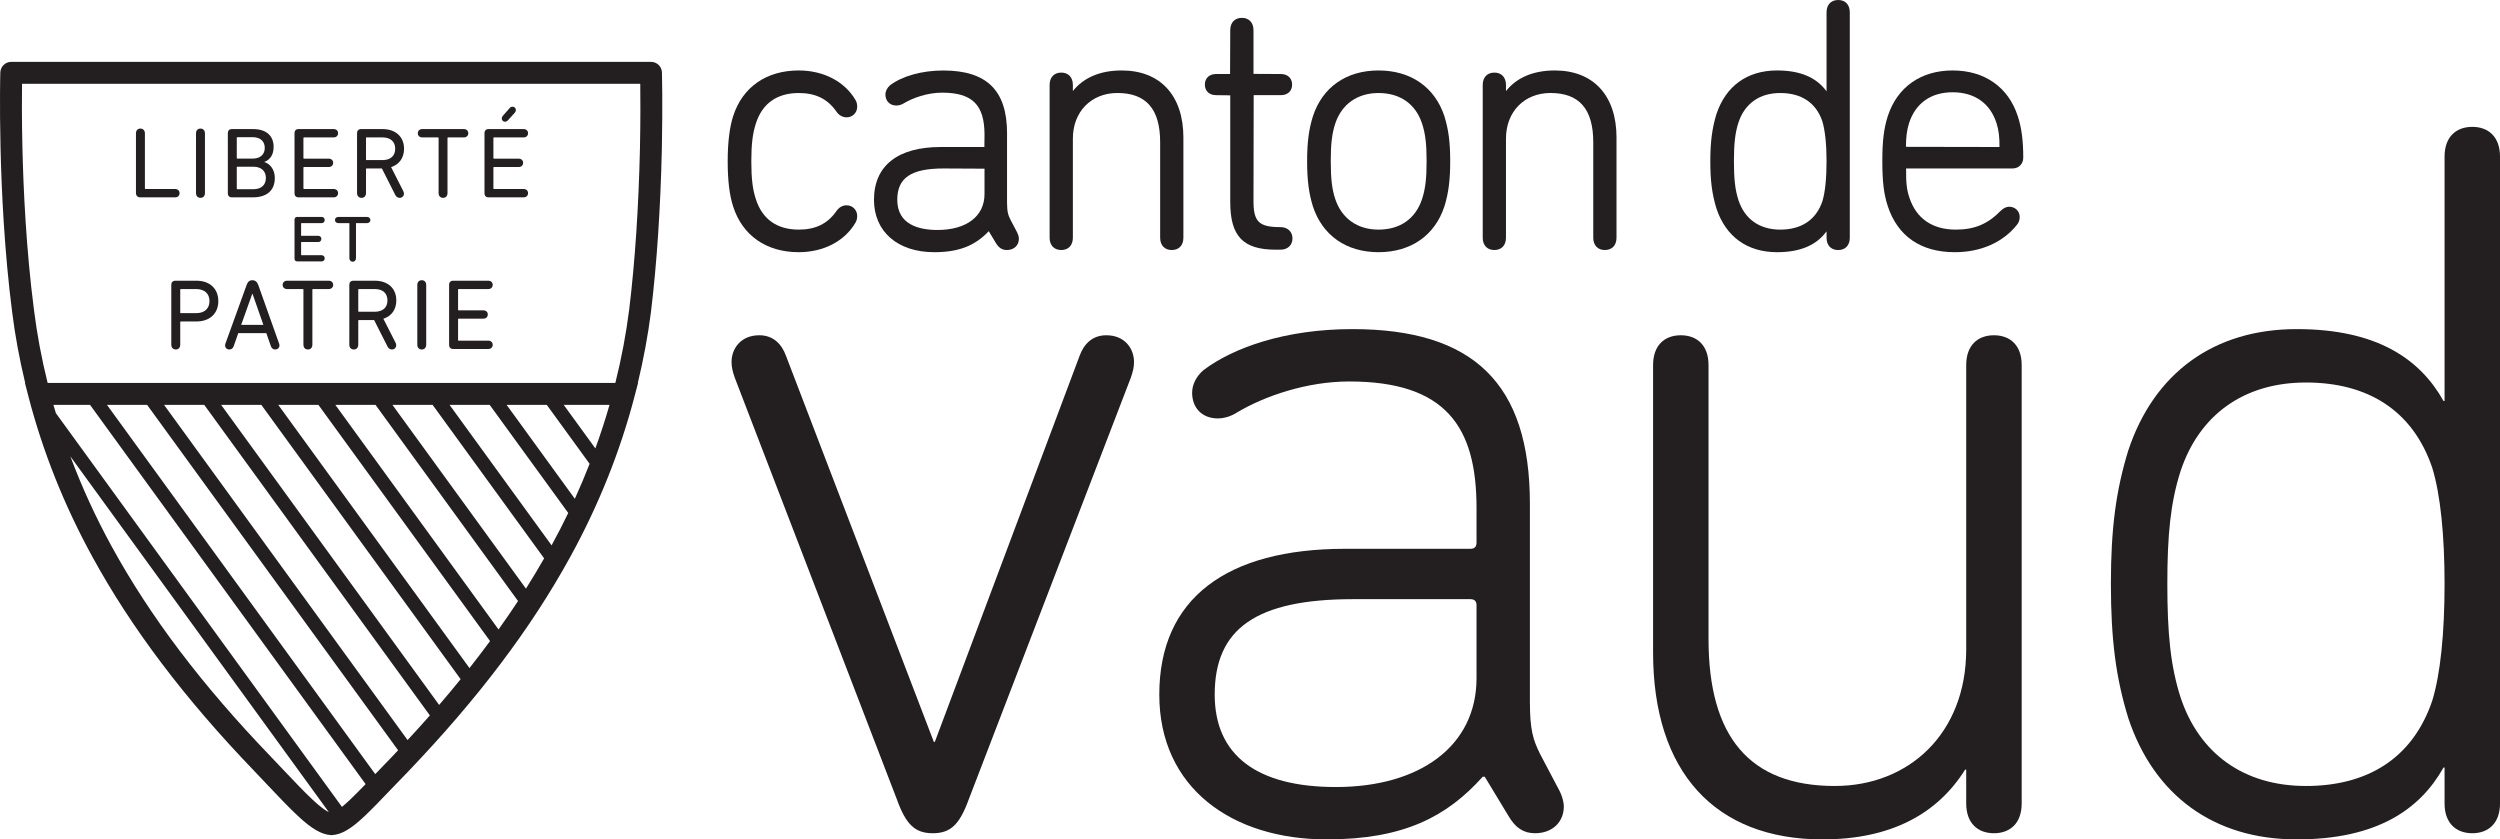 <?xml version="1.0" encoding="UTF-8"?>
<svg xmlns="http://www.w3.org/2000/svg" xmlns:xlink="http://www.w3.org/1999/xlink" width="273.89pt" height="91.96pt" viewBox="0 0 273.89 91.96" version="1.1">
<defs>
<clipPath id="clip1">
  <path d="M 80 36 L 125 36 L 125 91.961 L 80 91.961 Z M 80 36 "/>
</clipPath>
<clipPath id="clip2">
  <path d="M 127 36 L 172 36 L 172 91.961 L 127 91.961 Z M 127 36 "/>
</clipPath>
<clipPath id="clip3">
  <path d="M 181 36 L 222 36 L 222 91.961 L 181 91.961 Z M 181 36 "/>
</clipPath>
<clipPath id="clip4">
  <path d="M 231 13 L 273.891 13 L 273.891 91.961 L 231 91.961 Z M 231 13 "/>
</clipPath>
<clipPath id="clip5">
  <path d="M 0 6 L 73 6 L 73 91.961 L 0 91.961 Z M 0 6 "/>
</clipPath>
</defs>
<g id="surface1">
<path style=" stroke:none;fill-rule:nonzero;fill:rgb(13.725%,12.157%,12.549%);fill-opacity:1;" d="M 87.504 27.629 C 83.957 27.629 81.34 25.805 80.32 22.621 C 79.918 21.375 79.723 19.766 79.723 17.695 C 79.723 15.625 79.926 13.957 80.32 12.73 C 81.34 9.547 83.957 7.719 87.504 7.719 C 90.227 7.719 92.551 8.934 93.727 10.961 C 93.855 11.176 93.91 11.402 93.91 11.699 C 93.91 12.348 93.402 12.855 92.754 12.855 C 92.289 12.855 91.898 12.625 91.594 12.172 C 90.637 10.82 89.332 10.191 87.504 10.191 C 85.121 10.191 83.5 11.348 82.812 13.527 C 82.457 14.594 82.312 15.801 82.312 17.695 C 82.312 19.562 82.457 20.758 82.809 21.816 C 83.5 24.004 85.121 25.156 87.504 25.156 C 89.332 25.156 90.637 24.527 91.598 23.176 C 91.895 22.727 92.285 22.492 92.754 22.492 C 93.402 22.492 93.91 23.004 93.91 23.652 C 93.91 23.949 93.855 24.176 93.723 24.391 C 92.551 26.418 90.227 27.629 87.504 27.629 "/>
<path style=" stroke:none;fill-rule:nonzero;fill:rgb(13.725%,12.157%,12.549%);fill-opacity:1;" d="M 103.371 18.457 C 99.816 18.457 98.301 19.484 98.301 21.887 C 98.301 24.621 100.695 25.195 102.707 25.195 C 105.887 25.195 107.859 23.688 107.859 21.262 L 107.859 18.48 Z M 102.355 27.629 C 98.344 27.629 95.75 25.375 95.75 21.887 C 95.75 18.16 98.348 16.105 103.059 16.105 L 107.844 16.105 L 107.859 14.754 C 107.859 11.484 106.516 10.152 103.215 10.152 C 101.574 10.152 99.988 10.742 99.055 11.297 C 98.805 11.465 98.488 11.562 98.203 11.562 C 97.496 11.562 97.004 11.07 97.004 10.367 C 97.004 9.988 97.188 9.617 97.512 9.34 C 98.852 8.324 101.023 7.723 103.332 7.723 C 108.109 7.723 110.328 9.906 110.328 14.598 L 110.328 22.164 C 110.328 23.211 110.449 23.562 110.699 24.062 L 111.441 25.473 C 111.527 25.645 111.625 25.914 111.625 26.16 C 111.625 26.887 111.082 27.391 110.309 27.391 C 109.797 27.391 109.414 27.148 109.105 26.625 L 108.324 25.328 C 106.805 26.941 105.008 27.629 102.355 27.629 "/>
<path style=" stroke:none;fill-rule:nonzero;fill:rgb(13.725%,12.157%,12.549%);fill-opacity:1;" d="M 128.375 27.391 C 127.59 27.391 127.102 26.875 127.102 26.043 L 127.102 15.578 C 127.102 11.953 125.57 10.188 122.418 10.188 C 119.547 10.188 117.539 12.242 117.539 15.188 L 117.539 26.043 C 117.539 26.875 117.051 27.391 116.266 27.391 C 115.48 27.391 114.992 26.875 114.992 26.043 L 114.992 9.309 C 114.992 8.473 115.48 7.953 116.266 7.953 C 117.051 7.953 117.539 8.473 117.539 9.309 L 117.539 9.977 C 118.711 8.496 120.547 7.719 122.887 7.719 C 127.121 7.719 129.648 10.469 129.648 15.066 L 129.648 26.043 C 129.648 26.875 129.16 27.391 128.375 27.391 "/>
<path style=" stroke:none;fill-rule:nonzero;fill:rgb(13.725%,12.157%,12.549%);fill-opacity:1;" d="M 140.285 27.355 L 139.777 27.355 C 136.184 27.355 134.781 25.887 134.781 22.125 L 134.781 10.445 L 133.23 10.426 C 132.484 10.426 132 9.973 132 9.27 C 132 8.566 132.484 8.109 133.23 8.109 L 134.762 8.109 L 134.781 3.312 C 134.781 2.477 135.27 1.957 136.055 1.957 C 136.84 1.957 137.328 2.477 137.328 3.312 L 137.328 8.094 L 140.324 8.109 C 141.074 8.109 141.559 8.566 141.559 9.27 C 141.559 9.973 141.074 10.426 140.324 10.426 L 137.348 10.426 L 137.328 22.047 C 137.328 24.301 137.938 24.883 140.285 24.883 C 141.07 24.883 141.598 25.383 141.598 26.121 C 141.598 26.859 141.07 27.355 140.285 27.355 "/>
<path style=" stroke:none;fill-rule:nonzero;fill:rgb(13.725%,12.157%,12.549%);fill-opacity:1;" d="M 151.02 10.191 C 148.723 10.191 146.996 11.41 146.289 13.527 C 145.93 14.605 145.793 15.762 145.793 17.656 C 145.793 19.578 145.93 20.746 146.289 21.816 C 146.996 23.941 148.723 25.156 151.02 25.156 C 153.383 25.156 155.074 23.973 155.793 21.816 C 156.152 20.738 156.293 19.57 156.293 17.656 C 156.293 15.77 156.152 14.609 155.793 13.527 C 155.074 11.375 153.383 10.191 151.02 10.191 M 151.02 27.629 C 147.504 27.629 144.887 25.805 143.84 22.621 C 143.387 21.172 143.203 19.734 143.203 17.656 C 143.203 15.602 143.387 14.176 143.84 12.73 C 144.887 9.547 147.504 7.719 151.02 7.719 C 154.562 7.719 157.191 9.547 158.242 12.73 C 158.695 14.184 158.879 15.609 158.879 17.656 C 158.879 19.727 158.695 21.164 158.242 22.617 C 157.191 25.805 154.562 27.629 151.02 27.629 "/>
<path style=" stroke:none;fill-rule:nonzero;fill:rgb(13.725%,12.157%,12.549%);fill-opacity:1;" d="M 175.824 27.391 C 175.039 27.391 174.551 26.875 174.551 26.043 L 174.551 15.578 C 174.551 11.953 173.02 10.188 169.867 10.188 C 166.996 10.188 164.988 12.242 164.988 15.188 L 164.988 26.043 C 164.988 26.875 164.5 27.391 163.715 27.391 C 162.93 27.391 162.441 26.875 162.441 26.043 L 162.441 9.309 C 162.441 8.473 162.93 7.953 163.715 7.953 C 164.5 7.953 164.988 8.473 164.988 9.309 L 164.988 9.977 C 166.16 8.496 167.996 7.719 170.336 7.719 C 174.57 7.719 177.098 10.469 177.098 15.066 L 177.098 26.043 C 177.098 26.875 176.609 27.391 175.824 27.391 "/>
<path style=" stroke:none;fill-rule:nonzero;fill:rgb(13.725%,12.157%,12.549%);fill-opacity:1;" d="M 195.035 10.191 C 192.777 10.191 191.152 11.336 190.461 13.414 C 190.102 14.52 189.961 15.707 189.961 17.656 C 189.961 19.656 190.098 20.812 190.461 21.938 C 191.152 24.016 192.777 25.156 195.035 25.156 C 197.367 25.156 198.961 24.086 199.652 22.055 C 199.953 21.074 200.109 19.551 200.109 17.656 C 200.109 15.812 199.945 14.262 199.648 13.289 C 198.961 11.262 197.367 10.191 195.035 10.191 M 194.684 27.629 C 191.43 27.629 189.074 25.934 188.051 22.855 C 187.562 21.27 187.375 19.809 187.375 17.656 C 187.375 15.555 187.57 14.059 188.047 12.496 C 189.074 9.414 191.43 7.719 194.684 7.719 C 197.211 7.719 198.992 8.469 200.109 10.004 L 200.109 1.355 C 200.109 0.52 200.598 0 201.387 0 C 202.172 0 202.656 0.52 202.656 1.355 L 202.656 26.043 C 202.656 26.875 202.172 27.395 201.387 27.395 C 200.598 27.395 200.109 26.875 200.109 26.043 L 200.109 25.344 C 198.992 26.879 197.207 27.629 194.684 27.629 "/>
<path style=" stroke:none;fill-rule:nonzero;fill:rgb(13.725%,12.157%,12.549%);fill-opacity:1;" d="M 213.922 10.109 C 211.543 10.109 209.852 11.309 209.148 13.492 C 208.914 14.234 208.809 15.035 208.809 16.086 L 219.055 16.105 C 219.07 15.035 218.969 14.234 218.73 13.492 C 218.031 11.309 216.32 10.109 213.922 10.109 M 214.156 27.629 C 210.441 27.629 207.902 25.883 206.816 22.582 C 206.391 21.285 206.219 19.906 206.219 17.656 C 206.219 15.445 206.391 14.066 206.816 12.73 C 207.852 9.543 210.441 7.719 213.922 7.719 C 217.426 7.719 220.027 9.543 221.062 12.73 C 221.469 13.957 221.66 15.398 221.66 17.262 C 221.66 17.969 221.168 18.457 220.465 18.457 L 208.824 18.457 C 208.809 20.043 208.895 20.789 209.188 21.664 C 209.949 23.949 211.711 25.156 214.273 25.156 C 216.312 25.156 217.777 24.543 219.176 23.105 C 219.477 22.809 219.797 22.648 220.113 22.648 C 220.773 22.648 221.27 23.133 221.27 23.77 C 221.27 24.094 221.172 24.375 220.984 24.609 C 219.445 26.555 217.02 27.629 214.156 27.629 "/>
<g clip-path="url(#clip1)" clip-rule="nonzero">
<path style=" stroke:none;fill-rule:nonzero;fill:rgb(13.725%,12.157%,12.549%);fill-opacity:1;" d="M 98.258 87.574 L 80.484 41.344 C 80.258 40.668 80.145 40.215 80.145 39.656 C 80.145 38.191 81.156 36.73 83.184 36.73 C 84.758 36.73 85.656 37.742 86.109 38.98 L 102.305 81.273 L 102.418 81.273 L 118.277 38.98 C 118.727 37.742 119.629 36.73 121.203 36.73 C 123.227 36.73 124.238 38.191 124.238 39.656 C 124.238 40.215 124.129 40.668 123.902 41.344 L 106.133 87.574 C 105.117 90.383 104.105 91.285 102.191 91.285 C 100.281 91.285 99.266 90.383 98.258 87.574 "/>
</g>
<g clip-path="url(#clip2)" clip-rule="nonzero">
<path style=" stroke:none;fill-rule:nonzero;fill:rgb(13.725%,12.157%,12.549%);fill-opacity:1;" d="M 161.762 74.301 L 161.762 66.312 C 161.762 65.863 161.535 65.641 161.086 65.641 L 148.266 65.641 C 137.578 65.641 133.078 68.902 133.078 76.098 C 133.078 82.738 137.691 86.223 146.352 86.223 C 155.574 86.223 161.762 81.723 161.762 74.301 M 171.324 88.363 C 171.324 90.047 170.086 91.285 168.172 91.285 C 166.934 91.285 166.035 90.723 165.25 89.371 L 162.664 85.098 L 162.438 85.098 C 158.5 89.488 153.773 91.961 145.34 91.961 C 134.992 91.961 127.008 86.336 127.008 76.098 C 127.008 65.527 134.43 60.125 147.363 60.125 L 161.086 60.125 C 161.535 60.125 161.762 59.902 161.762 59.453 L 161.762 55.629 C 161.762 46.742 158.387 41.793 147.816 41.793 C 143.199 41.793 138.59 43.367 135.555 45.168 C 134.879 45.617 134.09 45.84 133.418 45.84 C 131.727 45.84 130.605 44.719 130.605 43.027 C 130.605 42.129 131.059 41.23 131.844 40.555 C 135.105 38.082 140.84 36.055 148.148 36.055 C 161.426 36.055 167.609 42.016 167.609 55.176 L 167.609 76.887 C 167.609 79.926 167.949 81.051 168.734 82.621 L 170.871 86.672 C 171.098 87.121 171.324 87.797 171.324 88.363 "/>
</g>
<g clip-path="url(#clip3)" clip-rule="nonzero">
<path style=" stroke:none;fill-rule:nonzero;fill:rgb(13.725%,12.157%,12.549%);fill-opacity:1;" d="M 215.41 88.023 L 215.41 84.312 L 215.297 84.312 C 212.262 89.148 207.199 91.961 199.664 91.961 C 187.852 91.961 181.105 84.535 181.105 71.488 L 181.105 39.992 C 181.105 37.855 182.344 36.73 184.141 36.73 C 185.941 36.73 187.18 37.855 187.18 39.992 L 187.18 70.023 C 187.18 80.715 191.676 86.109 201.012 86.109 C 209.113 86.109 215.41 80.375 215.41 71.152 L 215.41 39.992 C 215.41 37.855 216.648 36.73 218.449 36.73 C 220.25 36.73 221.488 37.855 221.488 39.992 L 221.488 88.023 C 221.488 90.16 220.25 91.285 218.449 91.285 C 216.648 91.285 215.41 90.16 215.41 88.023 "/>
</g>
<g clip-path="url(#clip4)" clip-rule="nonzero">
<path style=" stroke:none;fill-rule:nonzero;fill:rgb(13.725%,12.157%,12.549%);fill-opacity:1;" d="M 266.465 76.773 C 267.367 73.852 267.816 69.352 267.816 63.949 C 267.816 58.664 267.367 54.164 266.465 51.242 C 264.328 44.941 259.379 41.906 252.633 41.906 C 245.77 41.906 240.934 45.504 238.906 51.578 C 237.781 55.066 237.445 58.664 237.445 63.949 C 237.445 69.352 237.781 72.949 238.906 76.438 C 240.934 82.512 245.77 86.109 252.633 86.109 C 259.379 86.109 264.328 83.074 266.465 76.773 M 267.816 88.023 L 267.816 84.086 L 267.703 84.086 C 265.117 88.695 260.391 91.961 251.617 91.961 C 242.508 91.961 235.984 87.121 233.172 78.688 C 231.82 74.301 231.262 70.137 231.262 63.949 C 231.262 57.879 231.82 53.715 233.172 49.328 C 235.984 40.891 242.508 36.055 251.617 36.055 C 260.391 36.055 265.117 39.316 267.703 43.93 L 267.816 43.93 L 267.816 17.16 C 267.816 15.02 269.055 13.898 270.855 13.898 C 272.652 13.898 273.891 15.02 273.891 17.16 L 273.891 88.023 C 273.891 90.16 272.652 91.285 270.855 91.285 C 269.055 91.285 267.816 90.16 267.816 88.023 "/>
</g>
<g clip-path="url(#clip5)" clip-rule="nonzero">
<path style=" stroke:none;fill-rule:nonzero;fill:rgb(13.725%,12.157%,12.549%);fill-opacity:1;" d="M 70.113 16.184 C 69.965 22.703 69.57 28.664 68.934 33.895 C 68.594 36.57 68.098 39.219 67.414 41.953 L 5.219 41.953 C 4.539 39.211 4.047 36.566 3.715 33.891 C 2.859 27.297 2.559 20.621 2.457 16.18 C 2.383 13.047 2.395 10.551 2.414 9.18 L 70.145 9.18 C 70.16 10.551 70.176 13.047 70.113 16.184 Z M 65.227 49.129 L 61.758 44.355 L 66.777 44.355 C 66.32 45.957 65.797 47.547 65.227 49.129 Z M 22.375 44.355 L 47.094 78.379 C 46.305 79.273 45.492 80.176 44.652 81.078 L 17.973 44.355 Z M 28.629 44.355 L 50.465 74.41 C 49.707 75.344 48.922 76.285 48.109 77.227 L 24.227 44.355 Z M 34.883 44.355 L 53.688 70.234 C 52.961 71.219 52.211 72.203 51.434 73.191 L 30.484 44.355 Z M 41.141 44.355 L 56.754 65.848 C 56.074 66.883 55.355 67.922 54.617 68.961 L 36.738 44.355 Z M 47.395 44.355 L 59.613 61.172 C 58.98 62.277 58.316 63.383 57.621 64.488 L 42.992 44.355 Z M 53.648 44.355 L 62.254 56.199 C 61.68 57.391 61.07 58.574 60.43 59.746 L 49.25 44.355 Z M 59.902 44.355 L 64.594 50.812 C 64.094 52.098 63.555 53.375 62.977 54.645 L 55.504 44.355 Z M 41.109 84.809 L 11.719 44.355 L 16.117 44.355 L 43.613 82.195 C 43.406 82.41 43.215 82.625 43.008 82.84 C 42.32 83.543 41.691 84.199 41.109 84.809 Z M 38.324 87.637 C 37.988 87.953 37.707 88.199 37.461 88.398 L 6.121 45.262 C 6.031 44.961 5.938 44.656 5.852 44.355 L 9.863 44.355 L 40.055 85.906 C 39.414 86.566 38.832 87.156 38.324 87.637 Z M 31 84.297 L 29.625 82.848 C 22.129 75.059 16.438 67.539 12.238 59.871 C 10.477 56.66 8.965 53.355 7.707 49.996 L 36.031 88.98 C 35.691 88.816 35.141 88.449 34.266 87.629 C 33.367 86.793 32.27 85.637 31 84.297 Z M 72.523 7.945 C 72.504 7.297 71.973 6.777 71.324 6.777 L 1.234 6.777 C 0.582 6.777 0.051 7.297 0.035 7.945 C 0.031 7.98 -0.055 11.348 0.059 16.238 C 0.164 20.734 0.469 27.504 1.332 34.191 C 1.652 36.766 2.129 39.324 2.758 41.953 L 2.734 41.953 L 3.121 43.457 C 4.684 49.477 7.043 55.387 10.133 61.023 C 14.438 68.883 20.25 76.566 27.895 84.508 L 29.258 85.945 C 30.555 87.316 31.676 88.5 32.629 89.383 C 34.129 90.789 35.207 91.422 36.238 91.488 L 36.32 91.496 L 36.398 91.488 C 37.43 91.422 38.469 90.809 39.973 89.383 C 40.77 88.629 41.688 87.672 42.75 86.562 C 43.355 85.934 44.008 85.25 44.734 84.508 C 52.379 76.516 58.18 68.836 62.465 61.027 C 65.57 55.383 67.938 49.473 69.508 43.461 C 69.508 43.457 69.508 43.457 69.508 43.457 C 69.512 43.457 69.512 43.453 69.512 43.449 L 69.902 41.953 L 69.879 41.953 C 70.504 39.34 70.992 36.738 71.316 34.188 C 71.961 28.879 72.363 22.836 72.512 16.234 C 72.609 11.344 72.523 7.98 72.523 7.945 "/>
</g>
<path style=" stroke:none;fill-rule:nonzero;fill:rgb(13.725%,12.157%,12.549%);fill-opacity:1;" d="M 14.895 14.613 C 14.895 14.281 15.094 14.086 15.379 14.086 C 15.668 14.086 15.875 14.281 15.875 14.613 L 15.875 20.641 C 15.875 20.688 15.898 20.707 15.941 20.707 L 19.188 20.707 C 19.484 20.707 19.672 20.906 19.672 21.16 C 19.672 21.422 19.484 21.621 19.188 21.621 L 15.367 21.621 C 15.07 21.621 14.895 21.434 14.895 21.137 L 14.895 14.613 "/>
<path style=" stroke:none;fill-rule:nonzero;fill:rgb(13.725%,12.157%,12.549%);fill-opacity:1;" d="M 21.473 14.613 C 21.473 14.281 21.672 14.086 21.969 14.086 C 22.254 14.086 22.453 14.281 22.453 14.613 L 22.453 21.148 C 22.453 21.477 22.254 21.676 21.969 21.676 C 21.672 21.676 21.473 21.477 21.473 21.148 L 21.473 14.613 "/>
<path style=" stroke:none;fill-rule:nonzero;fill:rgb(13.725%,12.157%,12.549%);fill-opacity:1;" d="M 26.004 20.73 L 27.754 20.73 C 28.645 20.73 29.129 20.246 29.129 19.496 C 29.129 18.758 28.645 18.266 27.754 18.266 L 26.004 18.266 C 25.961 18.266 25.941 18.289 25.941 18.332 L 25.941 20.664 C 25.941 20.707 25.961 20.73 26.004 20.73 Z M 27.699 17.375 C 28.523 17.375 29.008 16.902 29.008 16.207 C 29.008 15.492 28.523 15.031 27.699 15.031 L 26.004 15.031 C 25.961 15.031 25.941 15.055 25.941 15.098 L 25.941 17.309 C 25.941 17.352 25.961 17.375 26.004 17.375 Z M 24.961 14.578 C 24.961 14.316 25.125 14.141 25.402 14.141 L 27.723 14.141 C 29.219 14.141 29.977 14.91 29.977 16.098 C 29.977 16.969 29.582 17.504 28.965 17.738 L 28.965 17.758 C 29.504 17.902 30.109 18.508 30.109 19.488 C 30.109 20.895 29.207 21.621 27.688 21.621 L 25.402 21.621 C 25.125 21.621 24.961 21.457 24.961 21.18 L 24.961 14.578 "/>
<path style=" stroke:none;fill-rule:nonzero;fill:rgb(13.725%,12.157%,12.549%);fill-opacity:1;" d="M 32.266 14.578 C 32.266 14.316 32.43 14.141 32.703 14.141 L 36.555 14.141 C 36.852 14.141 37.039 14.34 37.039 14.59 C 37.039 14.855 36.852 15.055 36.555 15.055 L 33.309 15.055 C 33.266 15.055 33.242 15.074 33.242 15.117 L 33.242 17.32 C 33.242 17.363 33.266 17.383 33.309 17.383 L 36.016 17.383 C 36.312 17.383 36.5 17.582 36.5 17.836 C 36.5 18.102 36.312 18.297 36.016 18.297 L 33.309 18.297 C 33.266 18.297 33.242 18.32 33.242 18.363 L 33.242 20.641 C 33.242 20.688 33.266 20.707 33.309 20.707 L 36.555 20.707 C 36.852 20.707 37.039 20.906 37.039 21.16 C 37.039 21.422 36.852 21.621 36.555 21.621 L 32.703 21.621 C 32.43 21.621 32.266 21.445 32.266 21.18 L 32.266 14.578 "/>
<path style=" stroke:none;fill-rule:nonzero;fill:rgb(13.725%,12.157%,12.549%);fill-opacity:1;" d="M 43.297 16.297 C 43.297 15.516 42.781 15.055 41.91 15.055 L 40.164 15.055 C 40.117 15.055 40.098 15.074 40.098 15.117 L 40.098 17.473 C 40.098 17.516 40.117 17.539 40.164 17.539 L 41.91 17.539 C 42.781 17.539 43.297 17.078 43.297 16.297 Z M 39.117 21.148 L 39.117 14.578 C 39.117 14.316 39.281 14.141 39.559 14.141 L 41.902 14.141 C 43.352 14.141 44.266 14.988 44.266 16.297 C 44.266 17.297 43.738 18.023 42.848 18.309 L 44.188 20.949 C 44.234 21.039 44.254 21.113 44.254 21.215 C 44.254 21.457 44.078 21.676 43.781 21.676 C 43.586 21.676 43.43 21.574 43.309 21.367 L 41.836 18.453 L 40.164 18.453 C 40.117 18.453 40.098 18.473 40.098 18.52 L 40.098 21.148 C 40.098 21.477 39.898 21.676 39.613 21.676 C 39.316 21.676 39.117 21.477 39.117 21.148 "/>
<path style=" stroke:none;fill-rule:nonzero;fill:rgb(13.725%,12.157%,12.549%);fill-opacity:1;" d="M 50.82 14.141 C 51.117 14.141 51.305 14.34 51.305 14.602 C 51.305 14.855 51.117 15.055 50.82 15.055 L 49.094 15.055 C 49.051 15.055 49.027 15.074 49.027 15.117 L 49.027 21.148 C 49.027 21.477 48.832 21.676 48.543 21.676 C 48.246 21.676 48.051 21.477 48.051 21.148 L 48.051 15.117 C 48.051 15.074 48.027 15.055 47.984 15.055 L 46.258 15.055 C 45.961 15.055 45.773 14.855 45.773 14.602 C 45.773 14.34 45.961 14.141 46.258 14.141 L 50.82 14.141 "/>
<path style=" stroke:none;fill-rule:nonzero;fill:rgb(13.725%,12.157%,12.549%);fill-opacity:1;" d="M 55.848 11.828 C 55.926 11.742 56.016 11.688 56.145 11.688 C 56.355 11.688 56.52 11.84 56.52 12.051 C 56.52 12.16 56.477 12.258 56.41 12.336 L 55.652 13.172 C 55.551 13.281 55.453 13.336 55.32 13.336 C 55.133 13.336 54.969 13.184 54.969 12.984 C 54.969 12.875 55.012 12.777 55.09 12.688 Z M 53.078 14.578 C 53.078 14.316 53.242 14.141 53.516 14.141 L 57.367 14.141 C 57.664 14.141 57.852 14.34 57.852 14.59 C 57.852 14.855 57.664 15.055 57.367 15.055 L 54.121 15.055 C 54.078 15.055 54.055 15.074 54.055 15.117 L 54.055 17.32 C 54.055 17.363 54.078 17.383 54.121 17.383 L 56.828 17.383 C 57.125 17.383 57.312 17.582 57.312 17.836 C 57.312 18.102 57.125 18.297 56.828 18.297 L 54.121 18.297 C 54.078 18.297 54.055 18.32 54.055 18.363 L 54.055 20.641 C 54.055 20.688 54.078 20.707 54.121 20.707 L 57.367 20.707 C 57.664 20.707 57.852 20.906 57.852 21.16 C 57.852 21.422 57.664 21.621 57.367 21.621 L 53.516 21.621 C 53.242 21.621 53.078 21.445 53.078 21.18 L 53.078 14.578 "/>
<path style=" stroke:none;fill-rule:nonzero;fill:rgb(13.725%,12.157%,12.549%);fill-opacity:1;" d="M 32.266 24.066 C 32.266 23.887 32.375 23.766 32.562 23.766 L 35.246 23.766 C 35.449 23.766 35.574 23.93 35.574 24.102 C 35.574 24.281 35.449 24.445 35.246 24.445 L 33.031 24.445 C 33.004 24.445 32.988 24.461 32.988 24.488 L 32.988 25.793 C 32.988 25.82 33.004 25.836 33.031 25.836 L 34.879 25.836 C 35.082 25.836 35.207 26 35.207 26.172 C 35.207 26.352 35.082 26.516 34.879 26.516 L 33.031 26.516 C 33.004 26.516 32.988 26.531 32.988 26.559 L 32.988 27.914 C 32.988 27.945 33.004 27.961 33.031 27.961 L 35.246 27.961 C 35.449 27.961 35.574 28.121 35.574 28.297 C 35.574 28.477 35.449 28.637 35.246 28.637 L 32.562 28.637 C 32.375 28.637 32.266 28.52 32.266 28.34 L 32.266 24.066 "/>
<path style=" stroke:none;fill-rule:nonzero;fill:rgb(13.725%,12.157%,12.549%);fill-opacity:1;" d="M 40.223 23.766 C 40.426 23.766 40.582 23.93 40.582 24.109 C 40.582 24.281 40.426 24.445 40.223 24.445 L 39.047 24.445 C 39.016 24.445 39 24.461 39 24.488 L 39 28.289 C 39 28.512 38.84 28.676 38.645 28.676 C 38.441 28.676 38.277 28.512 38.277 28.289 L 38.277 24.488 C 38.277 24.461 38.262 24.445 38.234 24.445 L 37.055 24.445 C 36.852 24.445 36.695 24.281 36.695 24.109 C 36.695 23.93 36.852 23.766 37.055 23.766 L 40.223 23.766 "/>
<path style=" stroke:none;fill-rule:nonzero;fill:rgb(13.725%,12.157%,12.549%);fill-opacity:1;" d="M 22.949 32.988 C 22.949 32.172 22.41 31.668 21.484 31.668 L 19.812 31.668 C 19.77 31.668 19.746 31.688 19.746 31.73 L 19.746 34.242 C 19.746 34.285 19.77 34.309 19.812 34.309 L 21.484 34.309 C 22.41 34.309 22.949 33.801 22.949 32.988 Z M 18.766 31.191 C 18.766 30.93 18.934 30.754 19.207 30.754 L 21.52 30.754 C 23.016 30.754 23.918 31.656 23.918 32.988 C 23.918 34.316 23.016 35.219 21.52 35.219 L 19.812 35.219 C 19.77 35.219 19.746 35.242 19.746 35.285 L 19.746 37.762 C 19.746 38.09 19.547 38.289 19.262 38.289 C 18.965 38.289 18.766 38.09 18.766 37.762 L 18.766 31.191 "/>
<path style=" stroke:none;fill-rule:nonzero;fill:rgb(13.725%,12.157%,12.549%);fill-opacity:1;" d="M 28.855 35.594 L 27.668 32.195 L 27.633 32.195 L 26.422 35.594 Z M 24.707 37.617 L 27.008 31.25 C 27.129 30.895 27.316 30.699 27.645 30.699 C 27.977 30.699 28.184 30.895 28.305 31.25 L 30.57 37.617 C 30.594 37.684 30.617 37.762 30.617 37.84 C 30.617 38.113 30.406 38.289 30.152 38.289 C 29.934 38.289 29.758 38.168 29.68 37.938 L 29.176 36.496 L 26.105 36.496 L 25.598 37.938 C 25.523 38.168 25.344 38.289 25.125 38.289 C 24.871 38.289 24.664 38.113 24.664 37.84 C 24.664 37.762 24.684 37.684 24.707 37.617 "/>
<path style=" stroke:none;fill-rule:nonzero;fill:rgb(13.725%,12.157%,12.549%);fill-opacity:1;" d="M 36.016 30.754 C 36.312 30.754 36.5 30.949 36.5 31.215 C 36.5 31.469 36.312 31.668 36.016 31.668 L 34.289 31.668 C 34.246 31.668 34.223 31.688 34.223 31.73 L 34.223 37.762 C 34.223 38.09 34.023 38.289 33.738 38.289 C 33.441 38.289 33.242 38.09 33.242 37.762 L 33.242 31.73 C 33.242 31.688 33.223 31.668 33.18 31.668 L 31.449 31.668 C 31.152 31.668 30.965 31.469 30.965 31.215 C 30.965 30.949 31.152 30.754 31.449 30.754 L 36.016 30.754 "/>
<path style=" stroke:none;fill-rule:nonzero;fill:rgb(13.725%,12.157%,12.549%);fill-opacity:1;" d="M 42.449 32.91 C 42.449 32.129 41.934 31.668 41.066 31.668 L 39.316 31.668 C 39.273 31.668 39.25 31.688 39.25 31.73 L 39.25 34.086 C 39.25 34.129 39.273 34.152 39.316 34.152 L 41.066 34.152 C 41.934 34.152 42.449 33.691 42.449 32.91 Z M 38.27 37.762 L 38.27 31.191 C 38.27 30.93 38.434 30.754 38.711 30.754 L 41.055 30.754 C 42.508 30.754 43.418 31.602 43.418 32.91 C 43.418 33.91 42.891 34.637 42 34.922 L 43.344 37.562 C 43.387 37.652 43.406 37.727 43.406 37.828 C 43.406 38.07 43.23 38.289 42.934 38.289 C 42.738 38.289 42.582 38.191 42.461 37.98 L 40.988 35.066 L 39.316 35.066 C 39.273 35.066 39.25 35.086 39.25 35.133 L 39.25 37.762 C 39.25 38.09 39.051 38.289 38.766 38.289 C 38.469 38.289 38.27 38.09 38.27 37.762 "/>
<path style=" stroke:none;fill-rule:nonzero;fill:rgb(13.725%,12.157%,12.549%);fill-opacity:1;" d="M 45.719 31.227 C 45.719 30.895 45.914 30.699 46.211 30.699 C 46.5 30.699 46.695 30.895 46.695 31.227 L 46.695 37.762 C 46.695 38.09 46.5 38.289 46.211 38.289 C 45.914 38.289 45.719 38.09 45.719 37.762 L 45.719 31.227 "/>
<path style=" stroke:none;fill-rule:nonzero;fill:rgb(13.725%,12.157%,12.549%);fill-opacity:1;" d="M 49.203 31.191 C 49.203 30.93 49.371 30.754 49.645 30.754 L 53.496 30.754 C 53.793 30.754 53.98 30.949 53.98 31.203 C 53.98 31.469 53.793 31.668 53.496 31.668 L 50.25 31.668 C 50.207 31.668 50.184 31.688 50.184 31.73 L 50.184 33.934 C 50.184 33.977 50.207 34 50.25 34 L 52.957 34 C 53.254 34 53.441 34.195 53.441 34.449 C 53.441 34.715 53.254 34.91 52.957 34.91 L 50.25 34.91 C 50.207 34.91 50.184 34.934 50.184 34.977 L 50.184 37.254 C 50.184 37.301 50.207 37.32 50.25 37.32 L 53.496 37.32 C 53.793 37.32 53.98 37.52 53.98 37.773 C 53.98 38.035 53.793 38.234 53.496 38.234 L 49.645 38.234 C 49.371 38.234 49.203 38.059 49.203 37.793 L 49.203 31.191 "/>
</g>
</svg>
